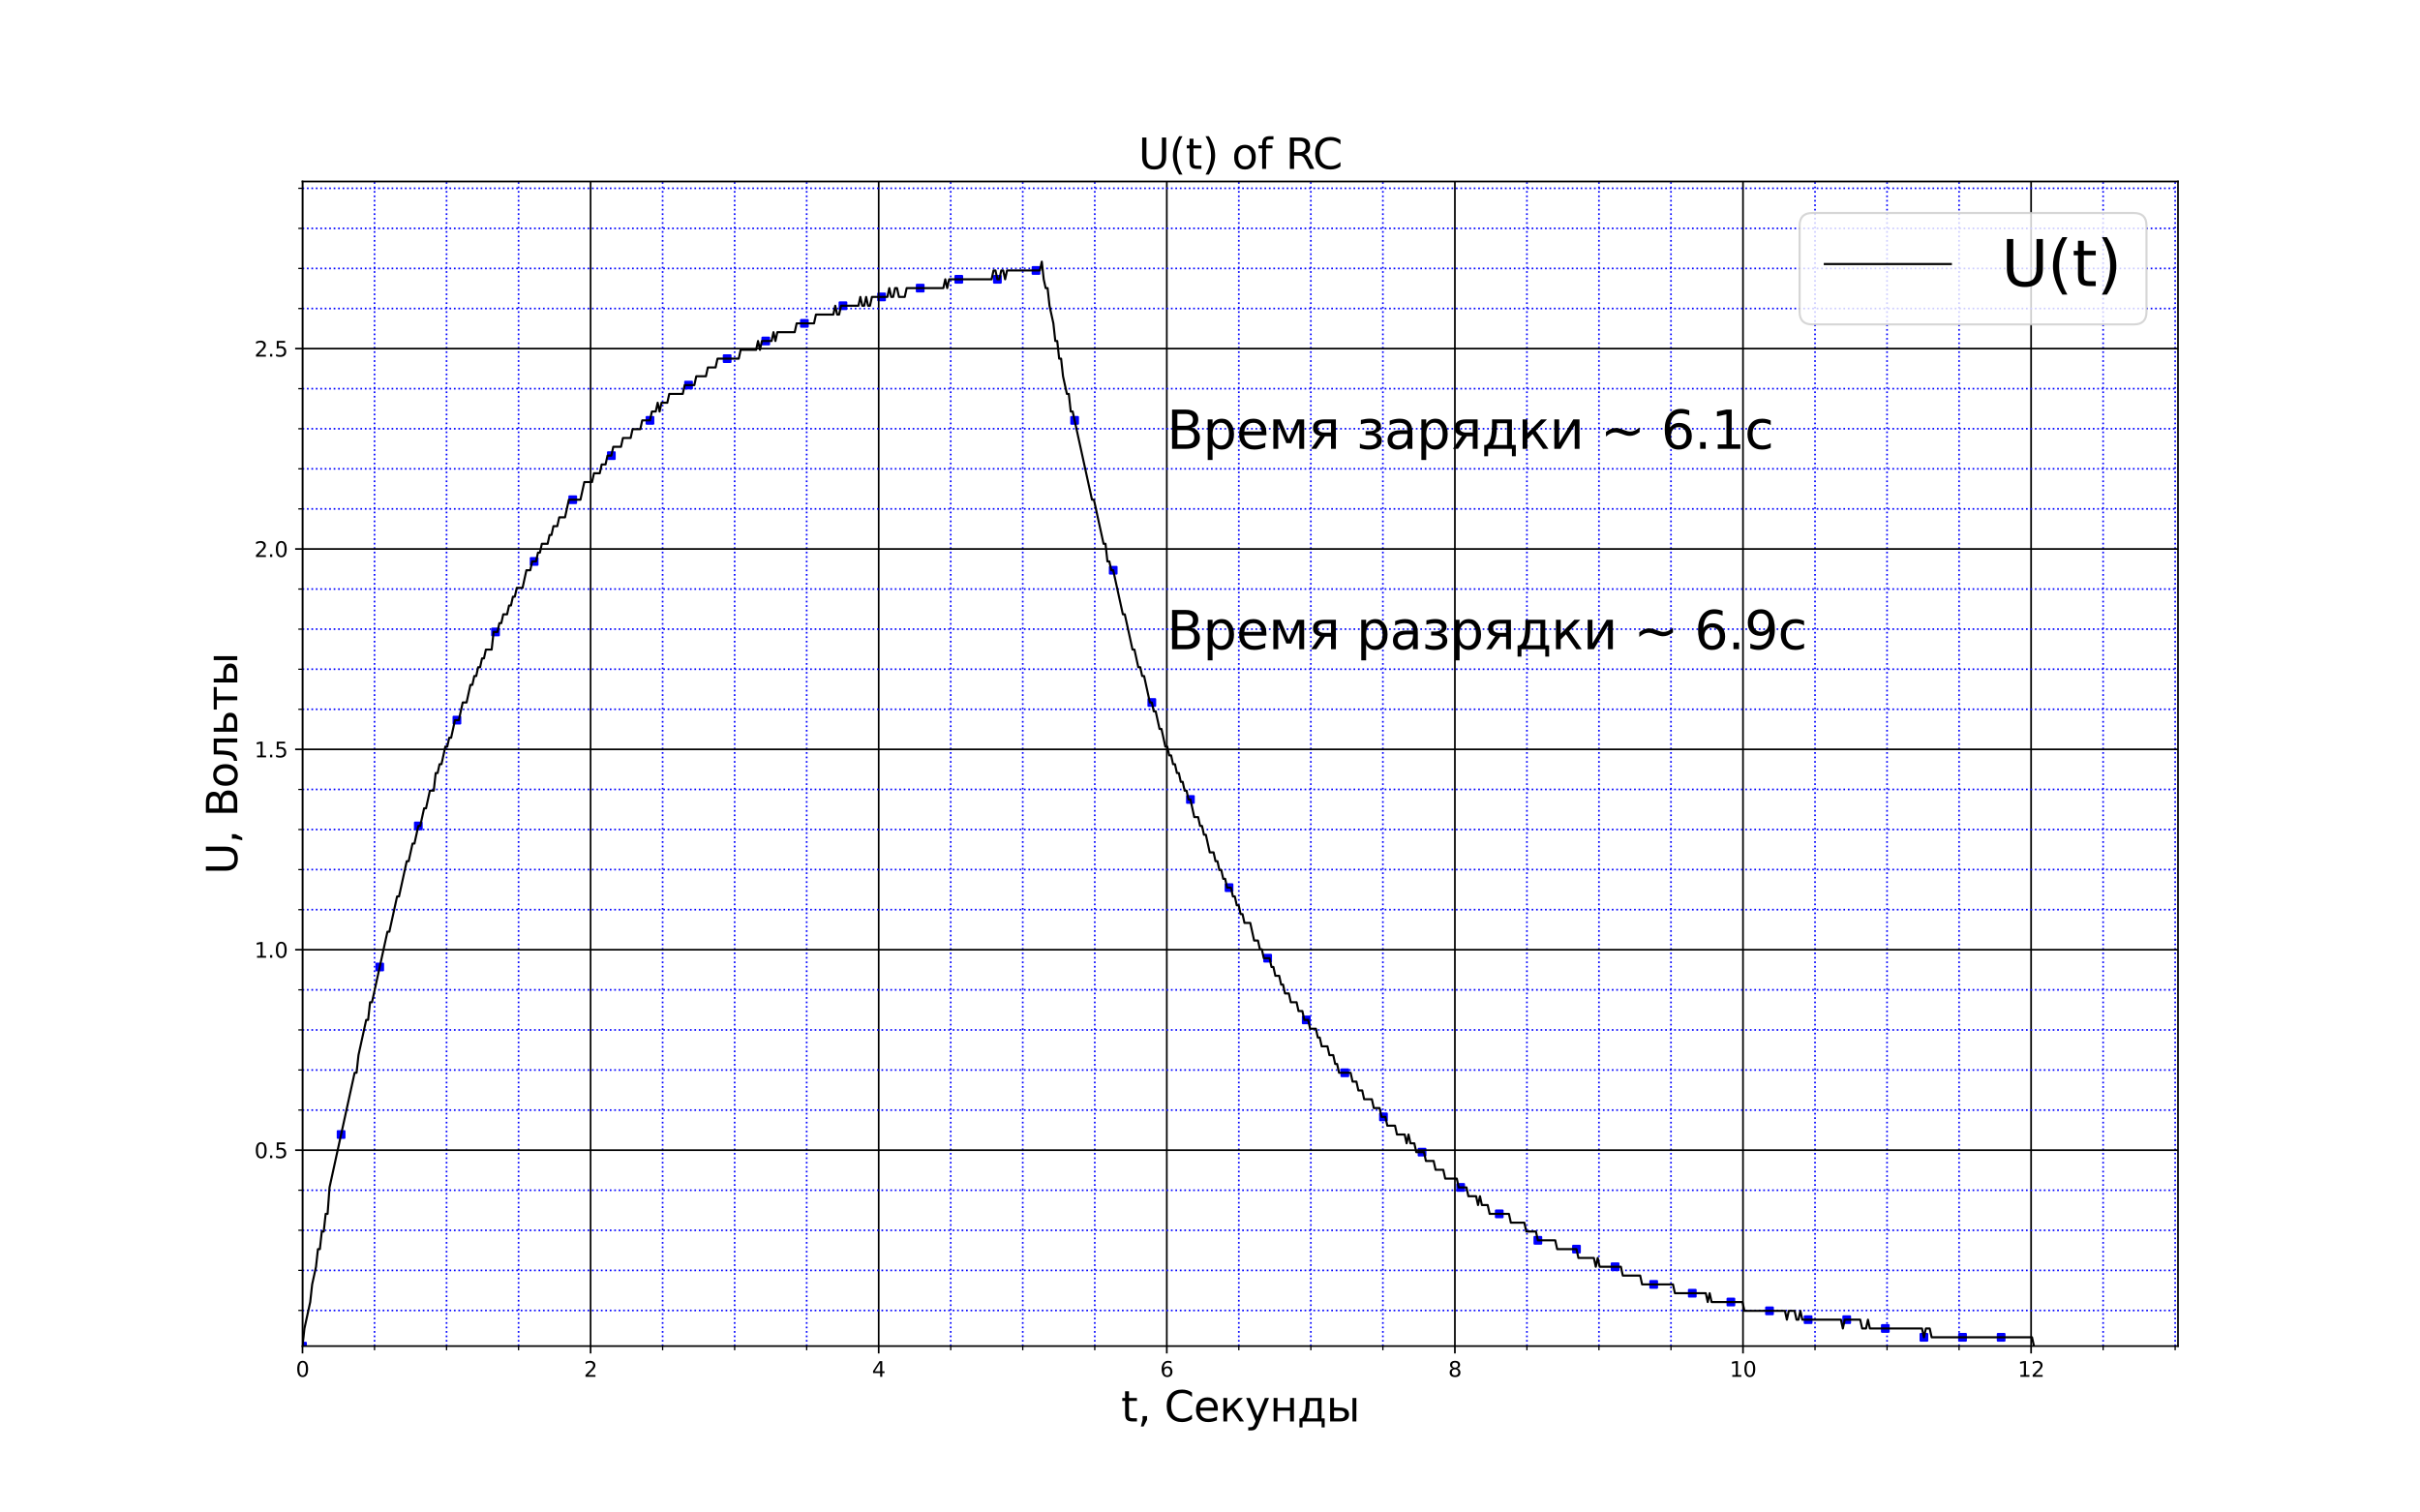 <?xml version="1.0" encoding="utf-8" standalone="no"?>
<!DOCTYPE svg PUBLIC "-//W3C//DTD SVG 1.1//EN"
  "http://www.w3.org/Graphics/SVG/1.1/DTD/svg11.dtd">
<svg height="720pt" version="1.1" viewBox="0 0 1152 720" width="1152pt" xmlns="http://www.w3.org/2000/svg" xmlns:xlink="http://www.w3.org/1999/xlink">
 <defs>
  <style type="text/css">*{stroke-linecap:butt;stroke-linejoin:round;}</style>
 </defs>
 <g id="figure_1">
  <g id="patch_1">
   <path d="M 0 720 
L 1152 720 
L 1152 0 
L 0 0 
z
" style="fill:#ffffff;"/>
  </g>
  <g id="axes_1">
   <g id="patch_2">
    <path d="M 144 640.8 
L 1036.8 640.8 
L 1036.8 86.4 
L 144 86.4 
z
" style="fill:#ffffff;"/>
   </g>
   <g id="PathCollection_1">
    <defs>
     <path d="M -1.581 1.581 
L 1.581 1.581 
L 1.581 -1.581 
L -1.581 -1.581 
z
" id="m36a84cc034" style="stroke:#0000ff;"/>
    </defs>
    <g clip-path="url(#pbf16995686)">
     <use style="fill:#0000ff;stroke:#0000ff;" x="144" xlink:href="#m36a84cc034" y="640.8"/>
     <use style="fill:#0000ff;stroke:#0000ff;" x="162.377" xlink:href="#m36a84cc034" y="540.069"/>
     <use style="fill:#0000ff;stroke:#0000ff;" x="180.755" xlink:href="#m36a84cc034" y="460.324"/>
     <use style="fill:#0000ff;stroke:#0000ff;" x="199.132" xlink:href="#m36a84cc034" y="393.171"/>
     <use style="fill:#0000ff;stroke:#0000ff;" x="217.51" xlink:href="#m36a84cc034" y="342.805"/>
     <use style="fill:#0000ff;stroke:#0000ff;" x="235.887" xlink:href="#m36a84cc034" y="300.834"/>
     <use style="fill:#0000ff;stroke:#0000ff;" x="254.265" xlink:href="#m36a84cc034" y="267.257"/>
     <use style="fill:#0000ff;stroke:#0000ff;" x="272.642" xlink:href="#m36a84cc034" y="237.877"/>
     <use style="fill:#0000ff;stroke:#0000ff;" x="291.019" xlink:href="#m36a84cc034" y="216.892"/>
     <use style="fill:#0000ff;stroke:#0000ff;" x="309.397" xlink:href="#m36a84cc034" y="200.104"/>
     <use style="fill:#0000ff;stroke:#0000ff;" x="327.774" xlink:href="#m36a84cc034" y="183.315"/>
     <use style="fill:#0000ff;stroke:#0000ff;" x="346.152" xlink:href="#m36a84cc034" y="170.724"/>
     <use style="fill:#0000ff;stroke:#0000ff;" x="364.529" xlink:href="#m36a84cc034" y="162.33"/>
     <use style="fill:#0000ff;stroke:#0000ff;" x="382.907" xlink:href="#m36a84cc034" y="153.935"/>
     <use style="fill:#0000ff;stroke:#0000ff;" x="401.284" xlink:href="#m36a84cc034" y="145.541"/>
     <use style="fill:#0000ff;stroke:#0000ff;" x="419.661" xlink:href="#m36a84cc034" y="141.344"/>
     <use style="fill:#0000ff;stroke:#0000ff;" x="438.039" xlink:href="#m36a84cc034" y="137.147"/>
     <use style="fill:#0000ff;stroke:#0000ff;" x="456.416" xlink:href="#m36a84cc034" y="132.95"/>
     <use style="fill:#0000ff;stroke:#0000ff;" x="474.794" xlink:href="#m36a84cc034" y="132.95"/>
     <use style="fill:#0000ff;stroke:#0000ff;" x="493.171" xlink:href="#m36a84cc034" y="128.753"/>
     <use style="fill:#0000ff;stroke:#0000ff;" x="511.549" xlink:href="#m36a84cc034" y="200.104"/>
     <use style="fill:#0000ff;stroke:#0000ff;" x="529.926" xlink:href="#m36a84cc034" y="271.454"/>
     <use style="fill:#0000ff;stroke:#0000ff;" x="548.303" xlink:href="#m36a84cc034" y="334.411"/>
     <use style="fill:#0000ff;stroke:#0000ff;" x="566.681" xlink:href="#m36a84cc034" y="380.579"/>
     <use style="fill:#0000ff;stroke:#0000ff;" x="585.058" xlink:href="#m36a84cc034" y="422.55"/>
     <use style="fill:#0000ff;stroke:#0000ff;" x="603.436" xlink:href="#m36a84cc034" y="456.127"/>
     <use style="fill:#0000ff;stroke:#0000ff;" x="621.813" xlink:href="#m36a84cc034" y="485.507"/>
     <use style="fill:#0000ff;stroke:#0000ff;" x="640.19" xlink:href="#m36a84cc034" y="510.69"/>
     <use style="fill:#0000ff;stroke:#0000ff;" x="658.568" xlink:href="#m36a84cc034" y="531.675"/>
     <use style="fill:#0000ff;stroke:#0000ff;" x="676.945" xlink:href="#m36a84cc034" y="548.464"/>
     <use style="fill:#0000ff;stroke:#0000ff;" x="695.323" xlink:href="#m36a84cc034" y="565.252"/>
     <use style="fill:#0000ff;stroke:#0000ff;" x="713.7" xlink:href="#m36a84cc034" y="577.843"/>
     <use style="fill:#0000ff;stroke:#0000ff;" x="732.078" xlink:href="#m36a84cc034" y="590.435"/>
     <use style="fill:#0000ff;stroke:#0000ff;" x="750.455" xlink:href="#m36a84cc034" y="594.632"/>
     <use style="fill:#0000ff;stroke:#0000ff;" x="768.832" xlink:href="#m36a84cc034" y="603.026"/>
     <use style="fill:#0000ff;stroke:#0000ff;" x="787.21" xlink:href="#m36a84cc034" y="611.42"/>
     <use style="fill:#0000ff;stroke:#0000ff;" x="805.587" xlink:href="#m36a84cc034" y="615.617"/>
     <use style="fill:#0000ff;stroke:#0000ff;" x="823.965" xlink:href="#m36a84cc034" y="619.814"/>
     <use style="fill:#0000ff;stroke:#0000ff;" x="842.342" xlink:href="#m36a84cc034" y="624.012"/>
     <use style="fill:#0000ff;stroke:#0000ff;" x="860.72" xlink:href="#m36a84cc034" y="628.209"/>
     <use style="fill:#0000ff;stroke:#0000ff;" x="879.097" xlink:href="#m36a84cc034" y="628.209"/>
     <use style="fill:#0000ff;stroke:#0000ff;" x="897.474" xlink:href="#m36a84cc034" y="632.406"/>
     <use style="fill:#0000ff;stroke:#0000ff;" x="915.852" xlink:href="#m36a84cc034" y="636.603"/>
     <use style="fill:#0000ff;stroke:#0000ff;" x="934.229" xlink:href="#m36a84cc034" y="636.603"/>
     <use style="fill:#0000ff;stroke:#0000ff;" x="952.607" xlink:href="#m36a84cc034" y="636.603"/>
    </g>
   </g>
   <g id="matplotlib.axis_1">
    <g id="xtick_1">
     <g id="line2d_1">
      <path clip-path="url(#pbf16995686)" d="M 144 640.8 
L 144 86.4 
" style="fill:none;stroke:#000000;stroke-linecap:square;stroke-width:0.8;"/>
     </g>
     <g id="line2d_2">
      <defs>
       <path d="M 0 0 
L 0 3.5 
" id="mbd692d4805" style="stroke:#000000;stroke-width:0.8;"/>
      </defs>
      <g>
       <use style="stroke:#000000;stroke-width:0.8;" x="144" xlink:href="#mbd692d4805" y="640.8"/>
      </g>
     </g>
     <g id="text_1">
      <!-- 0 -->
      <g transform="translate(140.819 655.398)scale(0.1 -0.1)">
       <defs>
        <path d="M 2034 4250 
Q 1547 4250 1301 3770 
Q 1056 3291 1056 2328 
Q 1056 1369 1301 889 
Q 1547 409 2034 409 
Q 2525 409 2770 889 
Q 3016 1369 3016 2328 
Q 3016 3291 2770 3770 
Q 2525 4250 2034 4250 
z
M 2034 4750 
Q 2819 4750 3233 4129 
Q 3647 3509 3647 2328 
Q 3647 1150 3233 529 
Q 2819 -91 2034 -91 
Q 1250 -91 836 529 
Q 422 1150 422 2328 
Q 422 3509 836 4129 
Q 1250 4750 2034 4750 
z
" id="DejaVuSans-30" transform="scale(0.016)"/>
       </defs>
       <use xlink:href="#DejaVuSans-30"/>
      </g>
     </g>
    </g>
    <g id="xtick_2">
     <g id="line2d_3">
      <path clip-path="url(#pbf16995686)" d="M 281.145 640.8 
L 281.145 86.4 
" style="fill:none;stroke:#000000;stroke-linecap:square;stroke-width:0.8;"/>
     </g>
     <g id="line2d_4">
      <g>
       <use style="stroke:#000000;stroke-width:0.8;" x="281.145" xlink:href="#mbd692d4805" y="640.8"/>
      </g>
     </g>
     <g id="text_2">
      <!-- 2 -->
      <g transform="translate(277.964 655.398)scale(0.1 -0.1)">
       <defs>
        <path d="M 1228 531 
L 3431 531 
L 3431 0 
L 469 0 
L 469 531 
Q 828 903 1448 1529 
Q 2069 2156 2228 2338 
Q 2531 2678 2651 2914 
Q 2772 3150 2772 3378 
Q 2772 3750 2511 3984 
Q 2250 4219 1831 4219 
Q 1534 4219 1204 4116 
Q 875 4013 500 3803 
L 500 4441 
Q 881 4594 1212 4672 
Q 1544 4750 1819 4750 
Q 2544 4750 2975 4387 
Q 3406 4025 3406 3419 
Q 3406 3131 3298 2873 
Q 3191 2616 2906 2266 
Q 2828 2175 2409 1742 
Q 1991 1309 1228 531 
z
" id="DejaVuSans-32" transform="scale(0.016)"/>
       </defs>
       <use xlink:href="#DejaVuSans-32"/>
      </g>
     </g>
    </g>
    <g id="xtick_3">
     <g id="line2d_5">
      <path clip-path="url(#pbf16995686)" d="M 418.29 640.8 
L 418.29 86.4 
" style="fill:none;stroke:#000000;stroke-linecap:square;stroke-width:0.8;"/>
     </g>
     <g id="line2d_6">
      <g>
       <use style="stroke:#000000;stroke-width:0.8;" x="418.29" xlink:href="#mbd692d4805" y="640.8"/>
      </g>
     </g>
     <g id="text_3">
      <!-- 4 -->
      <g transform="translate(415.109 655.398)scale(0.1 -0.1)">
       <defs>
        <path d="M 2419 4116 
L 825 1625 
L 2419 1625 
L 2419 4116 
z
M 2253 4666 
L 3047 4666 
L 3047 1625 
L 3713 1625 
L 3713 1100 
L 3047 1100 
L 3047 0 
L 2419 0 
L 2419 1100 
L 313 1100 
L 313 1709 
L 2253 4666 
z
" id="DejaVuSans-34" transform="scale(0.016)"/>
       </defs>
       <use xlink:href="#DejaVuSans-34"/>
      </g>
     </g>
    </g>
    <g id="xtick_4">
     <g id="line2d_7">
      <path clip-path="url(#pbf16995686)" d="M 555.435 640.8 
L 555.435 86.4 
" style="fill:none;stroke:#000000;stroke-linecap:square;stroke-width:0.8;"/>
     </g>
     <g id="line2d_8">
      <g>
       <use style="stroke:#000000;stroke-width:0.8;" x="555.435" xlink:href="#mbd692d4805" y="640.8"/>
      </g>
     </g>
     <g id="text_4">
      <!-- 6 -->
      <g transform="translate(552.254 655.398)scale(0.1 -0.1)">
       <defs>
        <path d="M 2113 2584 
Q 1688 2584 1439 2293 
Q 1191 2003 1191 1497 
Q 1191 994 1439 701 
Q 1688 409 2113 409 
Q 2538 409 2786 701 
Q 3034 994 3034 1497 
Q 3034 2003 2786 2293 
Q 2538 2584 2113 2584 
z
M 3366 4563 
L 3366 3988 
Q 3128 4100 2886 4159 
Q 2644 4219 2406 4219 
Q 1781 4219 1451 3797 
Q 1122 3375 1075 2522 
Q 1259 2794 1537 2939 
Q 1816 3084 2150 3084 
Q 2853 3084 3261 2657 
Q 3669 2231 3669 1497 
Q 3669 778 3244 343 
Q 2819 -91 2113 -91 
Q 1303 -91 875 529 
Q 447 1150 447 2328 
Q 447 3434 972 4092 
Q 1497 4750 2381 4750 
Q 2619 4750 2861 4703 
Q 3103 4656 3366 4563 
z
" id="DejaVuSans-36" transform="scale(0.016)"/>
       </defs>
       <use xlink:href="#DejaVuSans-36"/>
      </g>
     </g>
    </g>
    <g id="xtick_5">
     <g id="line2d_9">
      <path clip-path="url(#pbf16995686)" d="M 692.58 640.8 
L 692.58 86.4 
" style="fill:none;stroke:#000000;stroke-linecap:square;stroke-width:0.8;"/>
     </g>
     <g id="line2d_10">
      <g>
       <use style="stroke:#000000;stroke-width:0.8;" x="692.58" xlink:href="#mbd692d4805" y="640.8"/>
      </g>
     </g>
     <g id="text_5">
      <!-- 8 -->
      <g transform="translate(689.399 655.398)scale(0.1 -0.1)">
       <defs>
        <path d="M 2034 2216 
Q 1584 2216 1326 1975 
Q 1069 1734 1069 1313 
Q 1069 891 1326 650 
Q 1584 409 2034 409 
Q 2484 409 2743 651 
Q 3003 894 3003 1313 
Q 3003 1734 2745 1975 
Q 2488 2216 2034 2216 
z
M 1403 2484 
Q 997 2584 770 2862 
Q 544 3141 544 3541 
Q 544 4100 942 4425 
Q 1341 4750 2034 4750 
Q 2731 4750 3128 4425 
Q 3525 4100 3525 3541 
Q 3525 3141 3298 2862 
Q 3072 2584 2669 2484 
Q 3125 2378 3379 2068 
Q 3634 1759 3634 1313 
Q 3634 634 3220 271 
Q 2806 -91 2034 -91 
Q 1263 -91 848 271 
Q 434 634 434 1313 
Q 434 1759 690 2068 
Q 947 2378 1403 2484 
z
M 1172 3481 
Q 1172 3119 1398 2916 
Q 1625 2713 2034 2713 
Q 2441 2713 2670 2916 
Q 2900 3119 2900 3481 
Q 2900 3844 2670 4047 
Q 2441 4250 2034 4250 
Q 1625 4250 1398 4047 
Q 1172 3844 1172 3481 
z
" id="DejaVuSans-38" transform="scale(0.016)"/>
       </defs>
       <use xlink:href="#DejaVuSans-38"/>
      </g>
     </g>
    </g>
    <g id="xtick_6">
     <g id="line2d_11">
      <path clip-path="url(#pbf16995686)" d="M 829.725 640.8 
L 829.725 86.4 
" style="fill:none;stroke:#000000;stroke-linecap:square;stroke-width:0.8;"/>
     </g>
     <g id="line2d_12">
      <g>
       <use style="stroke:#000000;stroke-width:0.8;" x="829.725" xlink:href="#mbd692d4805" y="640.8"/>
      </g>
     </g>
     <g id="text_6">
      <!-- 10 -->
      <g transform="translate(823.362 655.398)scale(0.1 -0.1)">
       <defs>
        <path d="M 794 531 
L 1825 531 
L 1825 4091 
L 703 3866 
L 703 4441 
L 1819 4666 
L 2450 4666 
L 2450 531 
L 3481 531 
L 3481 0 
L 794 0 
L 794 531 
z
" id="DejaVuSans-31" transform="scale(0.016)"/>
       </defs>
       <use xlink:href="#DejaVuSans-31"/>
       <use x="63.623" xlink:href="#DejaVuSans-30"/>
      </g>
     </g>
    </g>
    <g id="xtick_7">
     <g id="line2d_13">
      <path clip-path="url(#pbf16995686)" d="M 966.87 640.8 
L 966.87 86.4 
" style="fill:none;stroke:#000000;stroke-linecap:square;stroke-width:0.8;"/>
     </g>
     <g id="line2d_14">
      <g>
       <use style="stroke:#000000;stroke-width:0.8;" x="966.87" xlink:href="#mbd692d4805" y="640.8"/>
      </g>
     </g>
     <g id="text_7">
      <!-- 12 -->
      <g transform="translate(960.507 655.398)scale(0.1 -0.1)">
       <use xlink:href="#DejaVuSans-31"/>
       <use x="63.623" xlink:href="#DejaVuSans-32"/>
      </g>
     </g>
    </g>
    <g id="xtick_8">
     <g id="line2d_15">
      <path clip-path="url(#pbf16995686)" d="M 178.286 640.8 
L 178.286 86.4 
" style="fill:none;stroke:#0000ff;stroke-dasharray:0.8,1.32;stroke-dashoffset:0;stroke-width:0.8;"/>
     </g>
     <g id="line2d_16">
      <defs>
       <path d="M 0 0 
L 0 2 
" id="m3eeca397c4" style="stroke:#000000;stroke-width:0.6;"/>
      </defs>
      <g>
       <use style="stroke:#000000;stroke-width:0.6;" x="178.286" xlink:href="#m3eeca397c4" y="640.8"/>
      </g>
     </g>
    </g>
    <g id="xtick_9">
     <g id="line2d_17">
      <path clip-path="url(#pbf16995686)" d="M 212.572 640.8 
L 212.572 86.4 
" style="fill:none;stroke:#0000ff;stroke-dasharray:0.8,1.32;stroke-dashoffset:0;stroke-width:0.8;"/>
     </g>
     <g id="line2d_18">
      <g>
       <use style="stroke:#000000;stroke-width:0.6;" x="212.572" xlink:href="#m3eeca397c4" y="640.8"/>
      </g>
     </g>
    </g>
    <g id="xtick_10">
     <g id="line2d_19">
      <path clip-path="url(#pbf16995686)" d="M 246.859 640.8 
L 246.859 86.4 
" style="fill:none;stroke:#0000ff;stroke-dasharray:0.8,1.32;stroke-dashoffset:0;stroke-width:0.8;"/>
     </g>
     <g id="line2d_20">
      <g>
       <use style="stroke:#000000;stroke-width:0.6;" x="246.859" xlink:href="#m3eeca397c4" y="640.8"/>
      </g>
     </g>
    </g>
    <g id="xtick_11">
     <g id="line2d_21">
      <path clip-path="url(#pbf16995686)" d="M 315.431 640.8 
L 315.431 86.4 
" style="fill:none;stroke:#0000ff;stroke-dasharray:0.8,1.32;stroke-dashoffset:0;stroke-width:0.8;"/>
     </g>
     <g id="line2d_22">
      <g>
       <use style="stroke:#000000;stroke-width:0.6;" x="315.431" xlink:href="#m3eeca397c4" y="640.8"/>
      </g>
     </g>
    </g>
    <g id="xtick_12">
     <g id="line2d_23">
      <path clip-path="url(#pbf16995686)" d="M 349.717 640.8 
L 349.717 86.4 
" style="fill:none;stroke:#0000ff;stroke-dasharray:0.8,1.32;stroke-dashoffset:0;stroke-width:0.8;"/>
     </g>
     <g id="line2d_24">
      <g>
       <use style="stroke:#000000;stroke-width:0.6;" x="349.717" xlink:href="#m3eeca397c4" y="640.8"/>
      </g>
     </g>
    </g>
    <g id="xtick_13">
     <g id="line2d_25">
      <path clip-path="url(#pbf16995686)" d="M 384.004 640.8 
L 384.004 86.4 
" style="fill:none;stroke:#0000ff;stroke-dasharray:0.8,1.32;stroke-dashoffset:0;stroke-width:0.8;"/>
     </g>
     <g id="line2d_26">
      <g>
       <use style="stroke:#000000;stroke-width:0.6;" x="384.004" xlink:href="#m3eeca397c4" y="640.8"/>
      </g>
     </g>
    </g>
    <g id="xtick_14">
     <g id="line2d_27">
      <path clip-path="url(#pbf16995686)" d="M 452.576 640.8 
L 452.576 86.4 
" style="fill:none;stroke:#0000ff;stroke-dasharray:0.8,1.32;stroke-dashoffset:0;stroke-width:0.8;"/>
     </g>
     <g id="line2d_28">
      <g>
       <use style="stroke:#000000;stroke-width:0.6;" x="452.576" xlink:href="#m3eeca397c4" y="640.8"/>
      </g>
     </g>
    </g>
    <g id="xtick_15">
     <g id="line2d_29">
      <path clip-path="url(#pbf16995686)" d="M 486.862 640.8 
L 486.862 86.4 
" style="fill:none;stroke:#0000ff;stroke-dasharray:0.8,1.32;stroke-dashoffset:0;stroke-width:0.8;"/>
     </g>
     <g id="line2d_30">
      <g>
       <use style="stroke:#000000;stroke-width:0.6;" x="486.862" xlink:href="#m3eeca397c4" y="640.8"/>
      </g>
     </g>
    </g>
    <g id="xtick_16">
     <g id="line2d_31">
      <path clip-path="url(#pbf16995686)" d="M 521.149 640.8 
L 521.149 86.4 
" style="fill:none;stroke:#0000ff;stroke-dasharray:0.8,1.32;stroke-dashoffset:0;stroke-width:0.8;"/>
     </g>
     <g id="line2d_32">
      <g>
       <use style="stroke:#000000;stroke-width:0.6;" x="521.149" xlink:href="#m3eeca397c4" y="640.8"/>
      </g>
     </g>
    </g>
    <g id="xtick_17">
     <g id="line2d_33">
      <path clip-path="url(#pbf16995686)" d="M 589.721 640.8 
L 589.721 86.4 
" style="fill:none;stroke:#0000ff;stroke-dasharray:0.8,1.32;stroke-dashoffset:0;stroke-width:0.8;"/>
     </g>
     <g id="line2d_34">
      <g>
       <use style="stroke:#000000;stroke-width:0.6;" x="589.721" xlink:href="#m3eeca397c4" y="640.8"/>
      </g>
     </g>
    </g>
    <g id="xtick_18">
     <g id="line2d_35">
      <path clip-path="url(#pbf16995686)" d="M 624.007 640.8 
L 624.007 86.4 
" style="fill:none;stroke:#0000ff;stroke-dasharray:0.8,1.32;stroke-dashoffset:0;stroke-width:0.8;"/>
     </g>
     <g id="line2d_36">
      <g>
       <use style="stroke:#000000;stroke-width:0.6;" x="624.007" xlink:href="#m3eeca397c4" y="640.8"/>
      </g>
     </g>
    </g>
    <g id="xtick_19">
     <g id="line2d_37">
      <path clip-path="url(#pbf16995686)" d="M 658.294 640.8 
L 658.294 86.4 
" style="fill:none;stroke:#0000ff;stroke-dasharray:0.8,1.32;stroke-dashoffset:0;stroke-width:0.8;"/>
     </g>
     <g id="line2d_38">
      <g>
       <use style="stroke:#000000;stroke-width:0.6;" x="658.294" xlink:href="#m3eeca397c4" y="640.8"/>
      </g>
     </g>
    </g>
    <g id="xtick_20">
     <g id="line2d_39">
      <path clip-path="url(#pbf16995686)" d="M 726.866 640.8 
L 726.866 86.4 
" style="fill:none;stroke:#0000ff;stroke-dasharray:0.8,1.32;stroke-dashoffset:0;stroke-width:0.8;"/>
     </g>
     <g id="line2d_40">
      <g>
       <use style="stroke:#000000;stroke-width:0.6;" x="726.866" xlink:href="#m3eeca397c4" y="640.8"/>
      </g>
     </g>
    </g>
    <g id="xtick_21">
     <g id="line2d_41">
      <path clip-path="url(#pbf16995686)" d="M 761.152 640.8 
L 761.152 86.4 
" style="fill:none;stroke:#0000ff;stroke-dasharray:0.8,1.32;stroke-dashoffset:0;stroke-width:0.8;"/>
     </g>
     <g id="line2d_42">
      <g>
       <use style="stroke:#000000;stroke-width:0.6;" x="761.152" xlink:href="#m3eeca397c4" y="640.8"/>
      </g>
     </g>
    </g>
    <g id="xtick_22">
     <g id="line2d_43">
      <path clip-path="url(#pbf16995686)" d="M 795.439 640.8 
L 795.439 86.4 
" style="fill:none;stroke:#0000ff;stroke-dasharray:0.8,1.32;stroke-dashoffset:0;stroke-width:0.8;"/>
     </g>
     <g id="line2d_44">
      <g>
       <use style="stroke:#000000;stroke-width:0.6;" x="795.439" xlink:href="#m3eeca397c4" y="640.8"/>
      </g>
     </g>
    </g>
    <g id="xtick_23">
     <g id="line2d_45">
      <path clip-path="url(#pbf16995686)" d="M 864.011 640.8 
L 864.011 86.4 
" style="fill:none;stroke:#0000ff;stroke-dasharray:0.8,1.32;stroke-dashoffset:0;stroke-width:0.8;"/>
     </g>
     <g id="line2d_46">
      <g>
       <use style="stroke:#000000;stroke-width:0.6;" x="864.011" xlink:href="#m3eeca397c4" y="640.8"/>
      </g>
     </g>
    </g>
    <g id="xtick_24">
     <g id="line2d_47">
      <path clip-path="url(#pbf16995686)" d="M 898.297 640.8 
L 898.297 86.4 
" style="fill:none;stroke:#0000ff;stroke-dasharray:0.8,1.32;stroke-dashoffset:0;stroke-width:0.8;"/>
     </g>
     <g id="line2d_48">
      <g>
       <use style="stroke:#000000;stroke-width:0.6;" x="898.297" xlink:href="#m3eeca397c4" y="640.8"/>
      </g>
     </g>
    </g>
    <g id="xtick_25">
     <g id="line2d_49">
      <path clip-path="url(#pbf16995686)" d="M 932.584 640.8 
L 932.584 86.4 
" style="fill:none;stroke:#0000ff;stroke-dasharray:0.8,1.32;stroke-dashoffset:0;stroke-width:0.8;"/>
     </g>
     <g id="line2d_50">
      <g>
       <use style="stroke:#000000;stroke-width:0.6;" x="932.584" xlink:href="#m3eeca397c4" y="640.8"/>
      </g>
     </g>
    </g>
    <g id="xtick_26">
     <g id="line2d_51">
      <path clip-path="url(#pbf16995686)" d="M 1001.156 640.8 
L 1001.156 86.4 
" style="fill:none;stroke:#0000ff;stroke-dasharray:0.8,1.32;stroke-dashoffset:0;stroke-width:0.8;"/>
     </g>
     <g id="line2d_52">
      <g>
       <use style="stroke:#000000;stroke-width:0.6;" x="1001.156" xlink:href="#m3eeca397c4" y="640.8"/>
      </g>
     </g>
    </g>
    <g id="xtick_27">
     <g id="line2d_53">
      <path clip-path="url(#pbf16995686)" d="M 1035.442 640.8 
L 1035.442 86.4 
" style="fill:none;stroke:#0000ff;stroke-dasharray:0.8,1.32;stroke-dashoffset:0;stroke-width:0.8;"/>
     </g>
     <g id="line2d_54">
      <g>
       <use style="stroke:#000000;stroke-width:0.6;" x="1035.442" xlink:href="#m3eeca397c4" y="640.8"/>
      </g>
     </g>
    </g>
    <g id="text_8">
     <!-- t, Секунды -->
     <g transform="translate(533.681 676.675)scale(0.2 -0.2)">
      <defs>
       <path d="M 1172 4494 
L 1172 3500 
L 2356 3500 
L 2356 3053 
L 1172 3053 
L 1172 1153 
Q 1172 725 1289 603 
Q 1406 481 1766 481 
L 2356 481 
L 2356 0 
L 1766 0 
Q 1100 0 847 248 
Q 594 497 594 1153 
L 594 3053 
L 172 3053 
L 172 3500 
L 594 3500 
L 594 4494 
L 1172 4494 
z
" id="DejaVuSans-74" transform="scale(0.016)"/>
       <path d="M 750 794 
L 1409 794 
L 1409 256 
L 897 -744 
L 494 -744 
L 750 256 
L 750 794 
z
" id="DejaVuSans-2c" transform="scale(0.016)"/>
       <path id="DejaVuSans-20" transform="scale(0.016)"/>
       <path d="M 4122 4306 
L 4122 3641 
Q 3803 3938 3442 4084 
Q 3081 4231 2675 4231 
Q 1875 4231 1450 3742 
Q 1025 3253 1025 2328 
Q 1025 1406 1450 917 
Q 1875 428 2675 428 
Q 3081 428 3442 575 
Q 3803 722 4122 1019 
L 4122 359 
Q 3791 134 3420 21 
Q 3050 -91 2638 -91 
Q 1578 -91 968 557 
Q 359 1206 359 2328 
Q 359 3453 968 4101 
Q 1578 4750 2638 4750 
Q 3056 4750 3426 4639 
Q 3797 4528 4122 4306 
z
" id="DejaVuSans-421" transform="scale(0.016)"/>
       <path d="M 3597 1894 
L 3597 1613 
L 953 1613 
Q 991 1019 1311 708 
Q 1631 397 2203 397 
Q 2534 397 2845 478 
Q 3156 559 3463 722 
L 3463 178 
Q 3153 47 2828 -22 
Q 2503 -91 2169 -91 
Q 1331 -91 842 396 
Q 353 884 353 1716 
Q 353 2575 817 3079 
Q 1281 3584 2069 3584 
Q 2775 3584 3186 3129 
Q 3597 2675 3597 1894 
z
M 3022 2063 
Q 3016 2534 2758 2815 
Q 2500 3097 2075 3097 
Q 1594 3097 1305 2825 
Q 1016 2553 972 2059 
L 3022 2063 
z
" id="DejaVuSans-435" transform="scale(0.016)"/>
       <path d="M 581 3500 
L 1153 3500 
L 1153 1856 
L 2775 3500 
L 3481 3500 
L 2144 2147 
L 3653 0 
L 3009 0 
L 1769 1766 
L 1153 1141 
L 1153 0 
L 581 0 
L 581 3500 
z
" id="DejaVuSans-43a" transform="scale(0.016)"/>
       <path d="M 2059 -325 
Q 1816 -950 1584 -1140 
Q 1353 -1331 966 -1331 
L 506 -1331 
L 506 -850 
L 844 -850 
Q 1081 -850 1212 -737 
Q 1344 -625 1503 -206 
L 1606 56 
L 191 3500 
L 800 3500 
L 1894 763 
L 2988 3500 
L 3597 3500 
L 2059 -325 
z
" id="DejaVuSans-443" transform="scale(0.016)"/>
       <path d="M 581 3500 
L 1159 3500 
L 1159 2072 
L 3025 2072 
L 3025 3500 
L 3603 3500 
L 3603 0 
L 3025 0 
L 3025 1613 
L 1159 1613 
L 1159 0 
L 581 0 
L 581 3500 
z
" id="DejaVuSans-43d" transform="scale(0.016)"/>
       <path d="M 1384 459 
L 3053 459 
L 3053 3041 
L 1844 3041 
L 1844 2603 
Q 1844 1316 1475 628 
L 1384 459 
z
M 550 459 
Q 834 584 959 850 
Q 1266 1509 1266 2838 
L 1266 3500 
L 3631 3500 
L 3631 459 
L 4091 459 
L 4091 -884 
L 3631 -884 
L 3631 0 
L 794 0 
L 794 -884 
L 334 -884 
L 334 459 
L 550 459 
z
" id="DejaVuSans-434" transform="scale(0.016)"/>
       <path d="M 3907 3500 
L 4482 3500 
L 4482 0 
L 3907 0 
L 3907 3500 
z
M 4195 3584 
L 4195 3584 
z
M 2781 1038 
Q 2781 1319 2576 1466 
Q 2372 1613 1978 1613 
L 1159 1613 
L 1159 459 
L 1978 459 
Q 2372 459 2576 607 
Q 2781 756 2781 1038 
z
M 581 3500 
L 1159 3500 
L 1159 2072 
L 2003 2072 
Q 2672 2072 3033 1817 
Q 3394 1563 3394 1038 
Q 3394 513 3033 256 
Q 2672 0 2003 0 
L 581 0 
L 581 3500 
z
" id="DejaVuSans-44b" transform="scale(0.016)"/>
      </defs>
      <use xlink:href="#DejaVuSans-74"/>
      <use x="39.209" xlink:href="#DejaVuSans-2c"/>
      <use x="70.996" xlink:href="#DejaVuSans-20"/>
      <use x="102.783" xlink:href="#DejaVuSans-421"/>
      <use x="172.607" xlink:href="#DejaVuSans-435"/>
      <use x="234.131" xlink:href="#DejaVuSans-43a"/>
      <use x="294.531" xlink:href="#DejaVuSans-443"/>
      <use x="353.711" xlink:href="#DejaVuSans-43d"/>
      <use x="419.092" xlink:href="#DejaVuSans-434"/>
      <use x="488.232" xlink:href="#DejaVuSans-44b"/>
     </g>
    </g>
   </g>
   <g id="matplotlib.axis_2">
    <g id="ytick_1">
     <g id="line2d_55">
      <path clip-path="url(#pbf16995686)" d="M 144 547.51 
L 1036.8 547.51 
" style="fill:none;stroke:#000000;stroke-linecap:square;stroke-width:0.8;"/>
     </g>
     <g id="line2d_56">
      <defs>
       <path d="M 0 0 
L -3.5 0 
" id="m8cbc7ea53d" style="stroke:#000000;stroke-width:0.8;"/>
      </defs>
      <g>
       <use style="stroke:#000000;stroke-width:0.8;" x="144" xlink:href="#m8cbc7ea53d" y="547.51"/>
      </g>
     </g>
     <g id="text_9">
      <!-- 0.5 -->
      <g transform="translate(121.097 551.309)scale(0.1 -0.1)">
       <defs>
        <path d="M 684 794 
L 1344 794 
L 1344 0 
L 684 0 
L 684 794 
z
" id="DejaVuSans-2e" transform="scale(0.016)"/>
        <path d="M 691 4666 
L 3169 4666 
L 3169 4134 
L 1269 4134 
L 1269 2991 
Q 1406 3038 1543 3061 
Q 1681 3084 1819 3084 
Q 2600 3084 3056 2656 
Q 3513 2228 3513 1497 
Q 3513 744 3044 326 
Q 2575 -91 1722 -91 
Q 1428 -91 1123 -41 
Q 819 9 494 109 
L 494 744 
Q 775 591 1075 516 
Q 1375 441 1709 441 
Q 2250 441 2565 725 
Q 2881 1009 2881 1497 
Q 2881 1984 2565 2268 
Q 2250 2553 1709 2553 
Q 1456 2553 1204 2497 
Q 953 2441 691 2322 
L 691 4666 
z
" id="DejaVuSans-35" transform="scale(0.016)"/>
       </defs>
       <use xlink:href="#DejaVuSans-30"/>
       <use x="63.623" xlink:href="#DejaVuSans-2e"/>
       <use x="95.41" xlink:href="#DejaVuSans-35"/>
      </g>
     </g>
    </g>
    <g id="ytick_2">
     <g id="line2d_57">
      <path clip-path="url(#pbf16995686)" d="M 144 452.121 
L 1036.8 452.121 
" style="fill:none;stroke:#000000;stroke-linecap:square;stroke-width:0.8;"/>
     </g>
     <g id="line2d_58">
      <g>
       <use style="stroke:#000000;stroke-width:0.8;" x="144" xlink:href="#m8cbc7ea53d" y="452.121"/>
      </g>
     </g>
     <g id="text_10">
      <!-- 1.0 -->
      <g transform="translate(121.097 455.92)scale(0.1 -0.1)">
       <use xlink:href="#DejaVuSans-31"/>
       <use x="63.623" xlink:href="#DejaVuSans-2e"/>
       <use x="95.41" xlink:href="#DejaVuSans-30"/>
      </g>
     </g>
    </g>
    <g id="ytick_3">
     <g id="line2d_59">
      <path clip-path="url(#pbf16995686)" d="M 144 356.732 
L 1036.8 356.732 
" style="fill:none;stroke:#000000;stroke-linecap:square;stroke-width:0.8;"/>
     </g>
     <g id="line2d_60">
      <g>
       <use style="stroke:#000000;stroke-width:0.8;" x="144" xlink:href="#m8cbc7ea53d" y="356.732"/>
      </g>
     </g>
     <g id="text_11">
      <!-- 1.5 -->
      <g transform="translate(121.097 360.531)scale(0.1 -0.1)">
       <use xlink:href="#DejaVuSans-31"/>
       <use x="63.623" xlink:href="#DejaVuSans-2e"/>
       <use x="95.41" xlink:href="#DejaVuSans-35"/>
      </g>
     </g>
    </g>
    <g id="ytick_4">
     <g id="line2d_61">
      <path clip-path="url(#pbf16995686)" d="M 144 261.343 
L 1036.8 261.343 
" style="fill:none;stroke:#000000;stroke-linecap:square;stroke-width:0.8;"/>
     </g>
     <g id="line2d_62">
      <g>
       <use style="stroke:#000000;stroke-width:0.8;" x="144" xlink:href="#m8cbc7ea53d" y="261.343"/>
      </g>
     </g>
     <g id="text_12">
      <!-- 2.0 -->
      <g transform="translate(121.097 265.142)scale(0.1 -0.1)">
       <use xlink:href="#DejaVuSans-32"/>
       <use x="63.623" xlink:href="#DejaVuSans-2e"/>
       <use x="95.41" xlink:href="#DejaVuSans-30"/>
      </g>
     </g>
    </g>
    <g id="ytick_5">
     <g id="line2d_63">
      <path clip-path="url(#pbf16995686)" d="M 144 165.954 
L 1036.8 165.954 
" style="fill:none;stroke:#000000;stroke-linecap:square;stroke-width:0.8;"/>
     </g>
     <g id="line2d_64">
      <g>
       <use style="stroke:#000000;stroke-width:0.8;" x="144" xlink:href="#m8cbc7ea53d" y="165.954"/>
      </g>
     </g>
     <g id="text_13">
      <!-- 2.5 -->
      <g transform="translate(121.097 169.754)scale(0.1 -0.1)">
       <use xlink:href="#DejaVuSans-32"/>
       <use x="63.623" xlink:href="#DejaVuSans-2e"/>
       <use x="95.41" xlink:href="#DejaVuSans-35"/>
      </g>
     </g>
    </g>
    <g id="ytick_6">
     <g id="line2d_65">
      <path clip-path="url(#pbf16995686)" d="M 144 623.821 
L 1036.8 623.821 
" style="fill:none;stroke:#0000ff;stroke-dasharray:0.8,1.32;stroke-dashoffset:0;stroke-width:0.8;"/>
     </g>
     <g id="line2d_66">
      <defs>
       <path d="M 0 0 
L -2 0 
" id="mc6f61fbc03" style="stroke:#000000;stroke-width:0.6;"/>
      </defs>
      <g>
       <use style="stroke:#000000;stroke-width:0.6;" x="144" xlink:href="#mc6f61fbc03" y="623.821"/>
      </g>
     </g>
    </g>
    <g id="ytick_7">
     <g id="line2d_67">
      <path clip-path="url(#pbf16995686)" d="M 144 604.743 
L 1036.8 604.743 
" style="fill:none;stroke:#0000ff;stroke-dasharray:0.8,1.32;stroke-dashoffset:0;stroke-width:0.8;"/>
     </g>
     <g id="line2d_68">
      <g>
       <use style="stroke:#000000;stroke-width:0.6;" x="144" xlink:href="#mc6f61fbc03" y="604.743"/>
      </g>
     </g>
    </g>
    <g id="ytick_8">
     <g id="line2d_69">
      <path clip-path="url(#pbf16995686)" d="M 144 585.665 
L 1036.8 585.665 
" style="fill:none;stroke:#0000ff;stroke-dasharray:0.8,1.32;stroke-dashoffset:0;stroke-width:0.8;"/>
     </g>
     <g id="line2d_70">
      <g>
       <use style="stroke:#000000;stroke-width:0.6;" x="144" xlink:href="#mc6f61fbc03" y="585.665"/>
      </g>
     </g>
    </g>
    <g id="ytick_9">
     <g id="line2d_71">
      <path clip-path="url(#pbf16995686)" d="M 144 566.587 
L 1036.8 566.587 
" style="fill:none;stroke:#0000ff;stroke-dasharray:0.8,1.32;stroke-dashoffset:0;stroke-width:0.8;"/>
     </g>
     <g id="line2d_72">
      <g>
       <use style="stroke:#000000;stroke-width:0.6;" x="144" xlink:href="#mc6f61fbc03" y="566.587"/>
      </g>
     </g>
    </g>
    <g id="ytick_10">
     <g id="line2d_73">
      <path clip-path="url(#pbf16995686)" d="M 144 528.432 
L 1036.8 528.432 
" style="fill:none;stroke:#0000ff;stroke-dasharray:0.8,1.32;stroke-dashoffset:0;stroke-width:0.8;"/>
     </g>
     <g id="line2d_74">
      <g>
       <use style="stroke:#000000;stroke-width:0.6;" x="144" xlink:href="#mc6f61fbc03" y="528.432"/>
      </g>
     </g>
    </g>
    <g id="ytick_11">
     <g id="line2d_75">
      <path clip-path="url(#pbf16995686)" d="M 144 509.354 
L 1036.8 509.354 
" style="fill:none;stroke:#0000ff;stroke-dasharray:0.8,1.32;stroke-dashoffset:0;stroke-width:0.8;"/>
     </g>
     <g id="line2d_76">
      <g>
       <use style="stroke:#000000;stroke-width:0.6;" x="144" xlink:href="#mc6f61fbc03" y="509.354"/>
      </g>
     </g>
    </g>
    <g id="ytick_12">
     <g id="line2d_77">
      <path clip-path="url(#pbf16995686)" d="M 144 490.276 
L 1036.8 490.276 
" style="fill:none;stroke:#0000ff;stroke-dasharray:0.8,1.32;stroke-dashoffset:0;stroke-width:0.8;"/>
     </g>
     <g id="line2d_78">
      <g>
       <use style="stroke:#000000;stroke-width:0.6;" x="144" xlink:href="#mc6f61fbc03" y="490.276"/>
      </g>
     </g>
    </g>
    <g id="ytick_13">
     <g id="line2d_79">
      <path clip-path="url(#pbf16995686)" d="M 144 471.199 
L 1036.8 471.199 
" style="fill:none;stroke:#0000ff;stroke-dasharray:0.8,1.32;stroke-dashoffset:0;stroke-width:0.8;"/>
     </g>
     <g id="line2d_80">
      <g>
       <use style="stroke:#000000;stroke-width:0.6;" x="144" xlink:href="#mc6f61fbc03" y="471.199"/>
      </g>
     </g>
    </g>
    <g id="ytick_14">
     <g id="line2d_81">
      <path clip-path="url(#pbf16995686)" d="M 144 433.043 
L 1036.8 433.043 
" style="fill:none;stroke:#0000ff;stroke-dasharray:0.8,1.32;stroke-dashoffset:0;stroke-width:0.8;"/>
     </g>
     <g id="line2d_82">
      <g>
       <use style="stroke:#000000;stroke-width:0.6;" x="144" xlink:href="#mc6f61fbc03" y="433.043"/>
      </g>
     </g>
    </g>
    <g id="ytick_15">
     <g id="line2d_83">
      <path clip-path="url(#pbf16995686)" d="M 144 413.965 
L 1036.8 413.965 
" style="fill:none;stroke:#0000ff;stroke-dasharray:0.8,1.32;stroke-dashoffset:0;stroke-width:0.8;"/>
     </g>
     <g id="line2d_84">
      <g>
       <use style="stroke:#000000;stroke-width:0.6;" x="144" xlink:href="#mc6f61fbc03" y="413.965"/>
      </g>
     </g>
    </g>
    <g id="ytick_16">
     <g id="line2d_85">
      <path clip-path="url(#pbf16995686)" d="M 144 394.888 
L 1036.8 394.888 
" style="fill:none;stroke:#0000ff;stroke-dasharray:0.8,1.32;stroke-dashoffset:0;stroke-width:0.8;"/>
     </g>
     <g id="line2d_86">
      <g>
       <use style="stroke:#000000;stroke-width:0.6;" x="144" xlink:href="#mc6f61fbc03" y="394.888"/>
      </g>
     </g>
    </g>
    <g id="ytick_17">
     <g id="line2d_87">
      <path clip-path="url(#pbf16995686)" d="M 144 375.81 
L 1036.8 375.81 
" style="fill:none;stroke:#0000ff;stroke-dasharray:0.8,1.32;stroke-dashoffset:0;stroke-width:0.8;"/>
     </g>
     <g id="line2d_88">
      <g>
       <use style="stroke:#000000;stroke-width:0.6;" x="144" xlink:href="#mc6f61fbc03" y="375.81"/>
      </g>
     </g>
    </g>
    <g id="ytick_18">
     <g id="line2d_89">
      <path clip-path="url(#pbf16995686)" d="M 144 337.654 
L 1036.8 337.654 
" style="fill:none;stroke:#0000ff;stroke-dasharray:0.8,1.32;stroke-dashoffset:0;stroke-width:0.8;"/>
     </g>
     <g id="line2d_90">
      <g>
       <use style="stroke:#000000;stroke-width:0.6;" x="144" xlink:href="#mc6f61fbc03" y="337.654"/>
      </g>
     </g>
    </g>
    <g id="ytick_19">
     <g id="line2d_91">
      <path clip-path="url(#pbf16995686)" d="M 144 318.576 
L 1036.8 318.576 
" style="fill:none;stroke:#0000ff;stroke-dasharray:0.8,1.32;stroke-dashoffset:0;stroke-width:0.8;"/>
     </g>
     <g id="line2d_92">
      <g>
       <use style="stroke:#000000;stroke-width:0.6;" x="144" xlink:href="#mc6f61fbc03" y="318.576"/>
      </g>
     </g>
    </g>
    <g id="ytick_20">
     <g id="line2d_93">
      <path clip-path="url(#pbf16995686)" d="M 144 299.499 
L 1036.8 299.499 
" style="fill:none;stroke:#0000ff;stroke-dasharray:0.8,1.32;stroke-dashoffset:0;stroke-width:0.8;"/>
     </g>
     <g id="line2d_94">
      <g>
       <use style="stroke:#000000;stroke-width:0.6;" x="144" xlink:href="#mc6f61fbc03" y="299.499"/>
      </g>
     </g>
    </g>
    <g id="ytick_21">
     <g id="line2d_95">
      <path clip-path="url(#pbf16995686)" d="M 144 280.421 
L 1036.8 280.421 
" style="fill:none;stroke:#0000ff;stroke-dasharray:0.8,1.32;stroke-dashoffset:0;stroke-width:0.8;"/>
     </g>
     <g id="line2d_96">
      <g>
       <use style="stroke:#000000;stroke-width:0.6;" x="144" xlink:href="#mc6f61fbc03" y="280.421"/>
      </g>
     </g>
    </g>
    <g id="ytick_22">
     <g id="line2d_97">
      <path clip-path="url(#pbf16995686)" d="M 144 242.265 
L 1036.8 242.265 
" style="fill:none;stroke:#0000ff;stroke-dasharray:0.8,1.32;stroke-dashoffset:0;stroke-width:0.8;"/>
     </g>
     <g id="line2d_98">
      <g>
       <use style="stroke:#000000;stroke-width:0.6;" x="144" xlink:href="#mc6f61fbc03" y="242.265"/>
      </g>
     </g>
    </g>
    <g id="ytick_23">
     <g id="line2d_99">
      <path clip-path="url(#pbf16995686)" d="M 144 223.188 
L 1036.8 223.188 
" style="fill:none;stroke:#0000ff;stroke-dasharray:0.8,1.32;stroke-dashoffset:0;stroke-width:0.8;"/>
     </g>
     <g id="line2d_100">
      <g>
       <use style="stroke:#000000;stroke-width:0.6;" x="144" xlink:href="#mc6f61fbc03" y="223.188"/>
      </g>
     </g>
    </g>
    <g id="ytick_24">
     <g id="line2d_101">
      <path clip-path="url(#pbf16995686)" d="M 144 204.11 
L 1036.8 204.11 
" style="fill:none;stroke:#0000ff;stroke-dasharray:0.8,1.32;stroke-dashoffset:0;stroke-width:0.8;"/>
     </g>
     <g id="line2d_102">
      <g>
       <use style="stroke:#000000;stroke-width:0.6;" x="144" xlink:href="#mc6f61fbc03" y="204.11"/>
      </g>
     </g>
    </g>
    <g id="ytick_25">
     <g id="line2d_103">
      <path clip-path="url(#pbf16995686)" d="M 144 185.032 
L 1036.8 185.032 
" style="fill:none;stroke:#0000ff;stroke-dasharray:0.8,1.32;stroke-dashoffset:0;stroke-width:0.8;"/>
     </g>
     <g id="line2d_104">
      <g>
       <use style="stroke:#000000;stroke-width:0.6;" x="144" xlink:href="#mc6f61fbc03" y="185.032"/>
      </g>
     </g>
    </g>
    <g id="ytick_26">
     <g id="line2d_105">
      <path clip-path="url(#pbf16995686)" d="M 144 146.877 
L 1036.8 146.877 
" style="fill:none;stroke:#0000ff;stroke-dasharray:0.8,1.32;stroke-dashoffset:0;stroke-width:0.8;"/>
     </g>
     <g id="line2d_106">
      <g>
       <use style="stroke:#000000;stroke-width:0.6;" x="144" xlink:href="#mc6f61fbc03" y="146.877"/>
      </g>
     </g>
    </g>
    <g id="ytick_27">
     <g id="line2d_107">
      <path clip-path="url(#pbf16995686)" d="M 144 127.799 
L 1036.8 127.799 
" style="fill:none;stroke:#0000ff;stroke-dasharray:0.8,1.32;stroke-dashoffset:0;stroke-width:0.8;"/>
     </g>
     <g id="line2d_108">
      <g>
       <use style="stroke:#000000;stroke-width:0.6;" x="144" xlink:href="#mc6f61fbc03" y="127.799"/>
      </g>
     </g>
    </g>
    <g id="ytick_28">
     <g id="line2d_109">
      <path clip-path="url(#pbf16995686)" d="M 144 108.721 
L 1036.8 108.721 
" style="fill:none;stroke:#0000ff;stroke-dasharray:0.8,1.32;stroke-dashoffset:0;stroke-width:0.8;"/>
     </g>
     <g id="line2d_110">
      <g>
       <use style="stroke:#000000;stroke-width:0.6;" x="144" xlink:href="#mc6f61fbc03" y="108.721"/>
      </g>
     </g>
    </g>
    <g id="ytick_29">
     <g id="line2d_111">
      <path clip-path="url(#pbf16995686)" d="M 144 89.643 
L 1036.8 89.643 
" style="fill:none;stroke:#0000ff;stroke-dasharray:0.8,1.32;stroke-dashoffset:0;stroke-width:0.8;"/>
     </g>
     <g id="line2d_112">
      <g>
       <use style="stroke:#000000;stroke-width:0.6;" x="144" xlink:href="#mc6f61fbc03" y="89.643"/>
      </g>
     </g>
    </g>
    <g id="text_14">
     <!-- U, Вольты -->
     <g transform="translate(112.938 416.261)rotate(-90)scale(0.2 -0.2)">
      <defs>
       <path d="M 556 4666 
L 1191 4666 
L 1191 1831 
Q 1191 1081 1462 751 
Q 1734 422 2344 422 
Q 2950 422 3222 751 
Q 3494 1081 3494 1831 
L 3494 4666 
L 4128 4666 
L 4128 1753 
Q 4128 841 3676 375 
Q 3225 -91 2344 -91 
Q 1459 -91 1007 375 
Q 556 841 556 1753 
L 556 4666 
z
" id="DejaVuSans-55" transform="scale(0.016)"/>
       <path d="M 1259 2228 
L 1259 519 
L 2272 519 
Q 2781 519 3026 730 
Q 3272 941 3272 1375 
Q 3272 1813 3026 2020 
Q 2781 2228 2272 2228 
L 1259 2228 
z
M 1259 4147 
L 1259 2741 
L 2194 2741 
Q 2656 2741 2882 2914 
Q 3109 3088 3109 3444 
Q 3109 3797 2882 3972 
Q 2656 4147 2194 4147 
L 1259 4147 
z
M 628 4666 
L 2241 4666 
Q 2963 4666 3353 4366 
Q 3744 4066 3744 3513 
Q 3744 3084 3544 2831 
Q 3344 2578 2956 2516 
Q 3422 2416 3680 2098 
Q 3938 1781 3938 1306 
Q 3938 681 3513 340 
Q 3088 0 2303 0 
L 628 0 
L 628 4666 
z
" id="DejaVuSans-412" transform="scale(0.016)"/>
       <path d="M 1959 3097 
Q 1497 3097 1228 2736 
Q 959 2375 959 1747 
Q 959 1119 1226 758 
Q 1494 397 1959 397 
Q 2419 397 2687 759 
Q 2956 1122 2956 1747 
Q 2956 2369 2687 2733 
Q 2419 3097 1959 3097 
z
M 1959 3584 
Q 2709 3584 3137 3096 
Q 3566 2609 3566 1747 
Q 3566 888 3137 398 
Q 2709 -91 1959 -91 
Q 1206 -91 779 398 
Q 353 888 353 1747 
Q 353 2609 779 3096 
Q 1206 3584 1959 3584 
z
" id="DejaVuSans-43e" transform="scale(0.016)"/>
       <path d="M 238 0 
L 238 478 
Q 806 566 981 959 
Q 1194 1513 1194 2928 
L 1194 3500 
L 3559 3500 
L 3559 0 
L 2984 0 
L 2984 3041 
L 1769 3041 
L 1769 2694 
Q 1769 1344 1494 738 
Q 1200 91 238 0 
z
" id="DejaVuSans-43b" transform="scale(0.016)"/>
       <path d="M 2781 1038 
Q 2781 1319 2576 1466 
Q 2372 1613 1978 1613 
L 1159 1613 
L 1159 459 
L 1978 459 
Q 2372 459 2576 607 
Q 2781 756 2781 1038 
z
M 581 3500 
L 1159 3500 
L 1159 2072 
L 2003 2072 
Q 2672 2072 3033 1817 
Q 3394 1563 3394 1038 
Q 3394 513 3033 256 
Q 2672 0 2003 0 
L 581 0 
L 581 3500 
z
" id="DejaVuSans-44c" transform="scale(0.016)"/>
       <path d="M 188 3500 
L 3541 3500 
L 3541 3041 
L 2147 3041 
L 2147 0 
L 1581 0 
L 1581 3041 
L 188 3041 
L 188 3500 
z
" id="DejaVuSans-442" transform="scale(0.016)"/>
      </defs>
      <use xlink:href="#DejaVuSans-55"/>
      <use x="73.193" xlink:href="#DejaVuSans-2c"/>
      <use x="104.98" xlink:href="#DejaVuSans-20"/>
      <use x="136.768" xlink:href="#DejaVuSans-412"/>
      <use x="205.371" xlink:href="#DejaVuSans-43e"/>
      <use x="266.553" xlink:href="#DejaVuSans-43b"/>
      <use x="330.469" xlink:href="#DejaVuSans-44c"/>
      <use x="389.404" xlink:href="#DejaVuSans-442"/>
      <use x="447.656" xlink:href="#DejaVuSans-44b"/>
     </g>
    </g>
   </g>
   <g id="line2d_113">
    <path clip-path="url(#pbf16995686)" d="M 144 640.8 
L 144.919 632.406 
L 147.675 619.814 
L 148.594 611.42 
L 150.432 603.026 
L 151.351 594.632 
L 152.27 594.632 
L 153.189 586.238 
L 154.108 586.238 
L 155.026 577.843 
L 155.945 577.843 
L 156.864 565.252 
L 168.81 510.69 
L 169.728 510.69 
L 170.647 502.295 
L 174.323 485.507 
L 175.242 485.507 
L 176.16 477.113 
L 177.079 477.113 
L 184.43 443.536 
L 185.349 443.536 
L 189.025 426.747 
L 189.944 426.747 
L 193.619 409.959 
L 194.538 409.959 
L 196.376 401.565 
L 197.295 401.565 
L 199.132 393.171 
L 200.051 393.171 
L 201.889 384.776 
L 202.808 384.776 
L 204.646 376.382 
L 206.483 376.382 
L 207.402 367.988 
L 208.321 367.988 
L 209.24 363.791 
L 210.159 363.791 
L 211.996 355.397 
L 212.915 355.397 
L 213.834 351.199 
L 214.753 351.199 
L 216.591 342.805 
L 218.429 342.805 
L 220.266 334.411 
L 222.104 334.411 
L 223.942 326.017 
L 224.861 326.017 
L 225.78 321.82 
L 226.698 321.82 
L 227.617 317.623 
L 228.536 317.623 
L 229.455 313.425 
L 230.374 313.425 
L 231.293 309.228 
L 234.049 309.228 
L 234.968 300.834 
L 236.806 300.834 
L 237.725 296.637 
L 238.644 296.637 
L 239.563 292.44 
L 241.4 292.44 
L 242.319 288.243 
L 243.238 288.243 
L 244.157 284.046 
L 245.076 284.046 
L 245.995 279.849 
L 248.751 279.849 
L 250.589 271.454 
L 252.427 271.454 
L 253.346 267.257 
L 255.183 267.257 
L 256.102 263.06 
L 257.021 263.06 
L 257.94 258.863 
L 260.697 258.863 
L 261.616 254.666 
L 262.534 254.666 
L 263.453 250.469 
L 265.291 250.469 
L 266.21 246.272 
L 268.966 246.272 
L 270.804 237.877 
L 276.317 237.877 
L 278.155 229.483 
L 281.831 229.483 
L 282.75 225.286 
L 285.506 225.286 
L 286.425 221.089 
L 288.263 221.089 
L 289.182 216.892 
L 291.019 216.892 
L 291.938 212.695 
L 295.614 212.695 
L 296.533 208.498 
L 300.208 208.498 
L 301.127 204.301 
L 304.802 204.301 
L 305.721 200.104 
L 309.397 200.104 
L 310.316 195.906 
L 312.153 195.906 
L 313.072 191.709 
L 313.991 195.906 
L 314.91 191.709 
L 317.667 191.709 
L 318.586 187.512 
L 325.018 187.512 
L 325.937 183.315 
L 330.531 183.315 
L 331.45 179.118 
L 336.044 179.118 
L 336.963 174.921 
L 340.638 174.921 
L 341.557 170.724 
L 351.665 170.724 
L 352.584 166.527 
L 359.935 166.527 
L 360.854 162.33 
L 361.772 166.527 
L 362.691 162.33 
L 367.286 162.33 
L 368.205 158.132 
L 369.123 162.33 
L 370.042 158.132 
L 378.312 158.132 
L 379.231 153.935 
L 387.501 153.935 
L 388.42 149.738 
L 396.69 149.738 
L 397.608 145.541 
L 398.527 149.738 
L 399.446 149.738 
L 400.365 145.541 
L 408.635 145.541 
L 409.554 141.344 
L 410.473 145.541 
L 411.392 145.541 
L 412.31 141.344 
L 413.229 145.541 
L 414.148 145.541 
L 415.067 141.344 
L 422.418 141.344 
L 423.337 137.147 
L 424.256 141.344 
L 425.175 141.344 
L 426.093 137.147 
L 427.012 137.147 
L 427.931 141.344 
L 430.688 141.344 
L 431.607 137.147 
L 449.065 137.147 
L 449.984 132.95 
L 450.903 137.147 
L 451.822 132.95 
L 472.037 132.95 
L 472.956 128.753 
L 473.875 128.753 
L 474.794 132.95 
L 475.713 132.95 
L 476.631 128.753 
L 477.55 128.753 
L 478.469 132.95 
L 479.388 128.753 
L 495.009 128.753 
L 495.928 124.556 
L 496.847 132.95 
L 497.765 137.147 
L 498.684 137.147 
L 499.603 145.541 
L 501.441 153.935 
L 502.36 162.33 
L 503.279 162.33 
L 504.198 170.724 
L 505.116 170.724 
L 506.035 179.118 
L 507.873 187.512 
L 508.792 187.512 
L 509.711 195.906 
L 510.63 195.906 
L 519.818 237.877 
L 520.737 237.877 
L 525.332 258.863 
L 526.25 258.863 
L 527.169 267.257 
L 528.088 267.257 
L 529.007 271.454 
L 529.926 271.454 
L 534.52 292.44 
L 535.439 292.44 
L 539.115 309.228 
L 540.034 309.228 
L 541.871 317.623 
L 542.79 317.623 
L 543.709 321.82 
L 544.628 321.82 
L 547.384 334.411 
L 548.303 334.411 
L 549.222 338.608 
L 550.141 338.608 
L 551.979 347.002 
L 552.898 347.002 
L 554.735 355.397 
L 555.654 355.397 
L 556.573 359.594 
L 557.492 359.594 
L 558.411 363.791 
L 559.33 363.791 
L 560.249 367.988 
L 561.168 367.988 
L 562.086 372.185 
L 563.005 372.185 
L 563.924 376.382 
L 564.843 376.382 
L 565.762 380.579 
L 566.681 380.579 
L 568.519 388.973 
L 570.356 388.973 
L 571.275 393.171 
L 572.194 393.171 
L 573.113 397.368 
L 574.032 397.368 
L 575.869 405.762 
L 577.707 405.762 
L 578.626 409.959 
L 579.545 409.959 
L 580.464 414.156 
L 581.383 414.156 
L 582.302 418.353 
L 583.22 418.353 
L 584.139 422.55 
L 585.977 422.55 
L 586.896 426.747 
L 587.815 426.747 
L 588.734 430.945 
L 589.653 430.945 
L 590.571 435.142 
L 591.49 435.142 
L 592.409 439.339 
L 595.166 439.339 
L 597.004 447.733 
L 598.841 447.733 
L 599.76 451.93 
L 600.679 451.93 
L 601.598 456.127 
L 604.355 456.127 
L 605.273 460.324 
L 606.192 460.324 
L 607.111 464.521 
L 608.949 464.521 
L 609.868 468.719 
L 610.787 468.719 
L 611.705 472.916 
L 613.543 472.916 
L 614.462 477.113 
L 617.219 477.113 
L 618.138 481.31 
L 619.975 481.31 
L 620.894 485.507 
L 622.732 485.507 
L 623.651 489.704 
L 626.407 489.704 
L 627.326 493.901 
L 628.245 493.901 
L 629.164 498.098 
L 631.921 498.098 
L 632.84 502.295 
L 634.677 502.295 
L 635.596 506.492 
L 636.515 506.492 
L 637.434 510.69 
L 642.947 510.69 
L 643.866 514.887 
L 645.704 514.887 
L 646.623 519.084 
L 648.46 519.084 
L 649.379 523.281 
L 653.055 523.281 
L 653.974 527.478 
L 656.73 527.478 
L 657.649 531.675 
L 659.487 531.675 
L 660.406 535.872 
L 664.081 535.872 
L 665 540.069 
L 668.675 540.069 
L 669.594 544.266 
L 670.513 540.069 
L 671.432 544.266 
L 673.27 544.266 
L 674.189 548.464 
L 677.864 548.464 
L 678.783 552.661 
L 682.459 552.661 
L 683.377 556.858 
L 687.053 556.858 
L 687.972 561.055 
L 693.485 561.055 
L 694.404 565.252 
L 698.079 565.252 
L 698.998 569.449 
L 702.674 569.449 
L 703.593 573.646 
L 704.511 569.449 
L 705.43 573.646 
L 708.187 573.646 
L 709.106 577.843 
L 718.295 577.843 
L 719.213 582.04 
L 725.646 582.04 
L 726.564 586.238 
L 731.159 586.238 
L 732.078 590.435 
L 740.347 590.435 
L 741.266 594.632 
L 750.455 594.632 
L 751.374 598.829 
L 758.725 598.829 
L 759.644 603.026 
L 760.563 598.829 
L 761.481 603.026 
L 771.589 603.026 
L 772.508 607.223 
L 780.778 607.223 
L 781.697 611.42 
L 796.399 611.42 
L 797.317 615.617 
L 812.019 615.617 
L 812.938 619.814 
L 813.857 615.617 
L 814.776 619.814 
L 829.478 619.814 
L 830.397 624.012 
L 849.693 624.012 
L 850.612 628.209 
L 851.531 624.012 
L 854.287 624.012 
L 855.206 628.209 
L 856.125 628.209 
L 857.044 624.012 
L 857.963 628.209 
L 876.34 628.209 
L 877.259 632.406 
L 878.178 628.209 
L 885.529 628.209 
L 886.448 632.406 
L 888.286 632.406 
L 889.205 628.209 
L 890.123 632.406 
L 914.933 632.406 
L 915.852 636.603 
L 916.771 632.406 
L 918.608 632.406 
L 919.527 636.603 
L 967.309 636.603 
L 968.228 640.8 
L 968.228 640.8 
" style="fill:none;stroke:#000000;stroke-linecap:square;"/>
   </g>
   <g id="patch_3">
    <path d="M 144 640.8 
L 144 86.4 
" style="fill:none;stroke:#000000;stroke-linecap:square;stroke-linejoin:miter;stroke-width:0.8;"/>
   </g>
   <g id="patch_4">
    <path d="M 1036.8 640.8 
L 1036.8 86.4 
" style="fill:none;stroke:#000000;stroke-linecap:square;stroke-linejoin:miter;stroke-width:0.8;"/>
   </g>
   <g id="patch_5">
    <path d="M 144 640.8 
L 1036.8 640.8 
" style="fill:none;stroke:#000000;stroke-linecap:square;stroke-linejoin:miter;stroke-width:0.8;"/>
   </g>
   <g id="patch_6">
    <path d="M 144 86.4 
L 1036.8 86.4 
" style="fill:none;stroke:#000000;stroke-linecap:square;stroke-linejoin:miter;stroke-width:0.8;"/>
   </g>
   <g id="text_15">
    <!-- Время зарядки ~ 6.1с -->
    <g transform="translate(555.435 213.649)scale(0.25 -0.25)">
     <defs>
      <path d="M 1159 525 
L 1159 -1331 
L 581 -1331 
L 581 3500 
L 1159 3500 
L 1159 2969 
Q 1341 3281 1617 3432 
Q 1894 3584 2278 3584 
Q 2916 3584 3314 3078 
Q 3713 2572 3713 1747 
Q 3713 922 3314 415 
Q 2916 -91 2278 -91 
Q 1894 -91 1617 61 
Q 1341 213 1159 525 
z
M 3116 1747 
Q 3116 2381 2855 2742 
Q 2594 3103 2138 3103 
Q 1681 3103 1420 2742 
Q 1159 2381 1159 1747 
Q 1159 1113 1420 752 
Q 1681 391 2138 391 
Q 2594 391 2855 752 
Q 3116 1113 3116 1747 
z
" id="DejaVuSans-440" transform="scale(0.016)"/>
      <path d="M 581 3500 
L 1422 3500 
L 2416 1156 
L 3413 3500 
L 4247 3500 
L 4247 0 
L 3669 0 
L 3669 2950 
L 2703 672 
L 2128 672 
L 1159 2950 
L 1159 0 
L 581 0 
L 581 3500 
z
" id="DejaVuSans-43c" transform="scale(0.016)"/>
      <path d="M 1181 2491 
Q 1181 2231 1381 2084 
Q 1581 1938 1953 1938 
L 2728 1938 
L 2728 3041 
L 1953 3041 
Q 1581 3041 1381 2897 
Q 1181 2753 1181 2491 
z
M 363 0 
L 1431 1534 
Q 1069 1616 828 1830 
Q 588 2044 588 2491 
Q 588 2997 923 3248 
Q 1259 3500 1938 3500 
L 3306 3500 
L 3306 0 
L 2728 0 
L 2728 1478 
L 2013 1478 
L 981 0 
L 363 0 
z
" id="DejaVuSans-44f" transform="scale(0.016)"/>
      <path d="M 2206 1888 
Q 2594 1813 2809 1584 
Q 3025 1356 3025 1019 
Q 3025 478 2622 193 
Q 2219 -91 1475 -91 
Q 1225 -91 961 -47 
Q 697 -3 416 84 
L 416 619 
Q 638 503 903 445 
Q 1169 388 1459 388 
Q 1931 388 2195 563 
Q 2459 738 2459 1019 
Q 2459 1294 2225 1461 
Q 1991 1628 1563 1628 
L 1100 1628 
L 1100 2103 
L 1584 2103 
Q 1947 2103 2158 2242 
Q 2369 2381 2369 2600 
Q 2369 2800 2151 2944 
Q 1934 3088 1563 3088 
Q 1341 3088 1089 3047 
Q 838 3006 534 2916 
L 534 3438 
Q 841 3513 1106 3550 
Q 1372 3588 1609 3588 
Q 2222 3588 2576 3342 
Q 2931 3097 2931 2656 
Q 2931 2366 2743 2164 
Q 2556 1963 2206 1888 
z
" id="DejaVuSans-437" transform="scale(0.016)"/>
      <path d="M 2194 1759 
Q 1497 1759 1228 1600 
Q 959 1441 959 1056 
Q 959 750 1161 570 
Q 1363 391 1709 391 
Q 2188 391 2477 730 
Q 2766 1069 2766 1631 
L 2766 1759 
L 2194 1759 
z
M 3341 1997 
L 3341 0 
L 2766 0 
L 2766 531 
Q 2569 213 2275 61 
Q 1981 -91 1556 -91 
Q 1019 -91 701 211 
Q 384 513 384 1019 
Q 384 1609 779 1909 
Q 1175 2209 1959 2209 
L 2766 2209 
L 2766 2266 
Q 2766 2663 2505 2880 
Q 2244 3097 1772 3097 
Q 1472 3097 1187 3025 
Q 903 2953 641 2809 
L 641 3341 
Q 956 3463 1253 3523 
Q 1550 3584 1831 3584 
Q 2591 3584 2966 3190 
Q 3341 2797 3341 1997 
z
" id="DejaVuSans-430" transform="scale(0.016)"/>
      <path d="M 3578 3500 
L 3578 0 
L 3006 0 
L 3006 2809 
L 1319 0 
L 581 0 
L 581 3500 
L 1153 3500 
L 1153 697 
L 2838 3500 
L 3578 3500 
z
" id="DejaVuSans-438" transform="scale(0.016)"/>
      <path d="M 4684 2553 
L 4684 1997 
Q 4356 1750 4076 1644 
Q 3797 1538 3494 1538 
Q 3150 1538 2694 1722 
Q 2659 1734 2644 1741 
Q 2622 1750 2575 1766 
Q 2091 1959 1797 1959 
Q 1522 1959 1253 1839 
Q 984 1719 678 1459 
L 678 2016 
Q 1006 2263 1286 2370 
Q 1566 2478 1869 2478 
Q 2213 2478 2672 2291 
Q 2703 2278 2719 2272 
Q 2744 2263 2788 2247 
Q 3272 2053 3566 2053 
Q 3834 2053 4098 2172 
Q 4363 2291 4684 2553 
z
" id="DejaVuSans-7e" transform="scale(0.016)"/>
      <path d="M 3122 3366 
L 3122 2828 
Q 2878 2963 2633 3030 
Q 2388 3097 2138 3097 
Q 1578 3097 1268 2742 
Q 959 2388 959 1747 
Q 959 1106 1268 751 
Q 1578 397 2138 397 
Q 2388 397 2633 464 
Q 2878 531 3122 666 
L 3122 134 
Q 2881 22 2623 -34 
Q 2366 -91 2075 -91 
Q 1284 -91 818 406 
Q 353 903 353 1747 
Q 353 2603 823 3093 
Q 1294 3584 2113 3584 
Q 2378 3584 2631 3529 
Q 2884 3475 3122 3366 
z
" id="DejaVuSans-441" transform="scale(0.016)"/>
     </defs>
     <use xlink:href="#DejaVuSans-412"/>
     <use x="68.604" xlink:href="#DejaVuSans-440"/>
     <use x="132.08" xlink:href="#DejaVuSans-435"/>
     <use x="193.604" xlink:href="#DejaVuSans-43c"/>
     <use x="269.043" xlink:href="#DejaVuSans-44f"/>
     <use x="329.199" xlink:href="#DejaVuSans-20"/>
     <use x="360.986" xlink:href="#DejaVuSans-437"/>
     <use x="414.16" xlink:href="#DejaVuSans-430"/>
     <use x="475.439" xlink:href="#DejaVuSans-440"/>
     <use x="538.916" xlink:href="#DejaVuSans-44f"/>
     <use x="599.072" xlink:href="#DejaVuSans-434"/>
     <use x="668.213" xlink:href="#DejaVuSans-43a"/>
     <use x="728.613" xlink:href="#DejaVuSans-438"/>
     <use x="793.604" xlink:href="#DejaVuSans-20"/>
     <use x="825.391" xlink:href="#DejaVuSans-7e"/>
     <use x="909.18" xlink:href="#DejaVuSans-20"/>
     <use x="940.967" xlink:href="#DejaVuSans-36"/>
     <use x="1004.59" xlink:href="#DejaVuSans-2e"/>
     <use x="1036.377" xlink:href="#DejaVuSans-31"/>
     <use x="1100" xlink:href="#DejaVuSans-441"/>
    </g>
   </g>
   <g id="text_16">
    <!-- Время разрядки ~ 6.9с -->
    <g transform="translate(555.435 309.038)scale(0.25 -0.25)">
     <defs>
      <path d="M 703 97 
L 703 672 
Q 941 559 1184 500 
Q 1428 441 1663 441 
Q 2288 441 2617 861 
Q 2947 1281 2994 2138 
Q 2813 1869 2534 1725 
Q 2256 1581 1919 1581 
Q 1219 1581 811 2004 
Q 403 2428 403 3163 
Q 403 3881 828 4315 
Q 1253 4750 1959 4750 
Q 2769 4750 3195 4129 
Q 3622 3509 3622 2328 
Q 3622 1225 3098 567 
Q 2575 -91 1691 -91 
Q 1453 -91 1209 -44 
Q 966 3 703 97 
z
M 1959 2075 
Q 2384 2075 2632 2365 
Q 2881 2656 2881 3163 
Q 2881 3666 2632 3958 
Q 2384 4250 1959 4250 
Q 1534 4250 1286 3958 
Q 1038 3666 1038 3163 
Q 1038 2656 1286 2365 
Q 1534 2075 1959 2075 
z
" id="DejaVuSans-39" transform="scale(0.016)"/>
     </defs>
     <use xlink:href="#DejaVuSans-412"/>
     <use x="68.604" xlink:href="#DejaVuSans-440"/>
     <use x="132.08" xlink:href="#DejaVuSans-435"/>
     <use x="193.604" xlink:href="#DejaVuSans-43c"/>
     <use x="269.043" xlink:href="#DejaVuSans-44f"/>
     <use x="329.199" xlink:href="#DejaVuSans-20"/>
     <use x="360.986" xlink:href="#DejaVuSans-440"/>
     <use x="424.463" xlink:href="#DejaVuSans-430"/>
     <use x="485.742" xlink:href="#DejaVuSans-437"/>
     <use x="538.916" xlink:href="#DejaVuSans-440"/>
     <use x="602.393" xlink:href="#DejaVuSans-44f"/>
     <use x="662.549" xlink:href="#DejaVuSans-434"/>
     <use x="731.689" xlink:href="#DejaVuSans-43a"/>
     <use x="792.09" xlink:href="#DejaVuSans-438"/>
     <use x="857.08" xlink:href="#DejaVuSans-20"/>
     <use x="888.867" xlink:href="#DejaVuSans-7e"/>
     <use x="972.656" xlink:href="#DejaVuSans-20"/>
     <use x="1004.443" xlink:href="#DejaVuSans-36"/>
     <use x="1068.066" xlink:href="#DejaVuSans-2e"/>
     <use x="1099.854" xlink:href="#DejaVuSans-39"/>
     <use x="1163.477" xlink:href="#DejaVuSans-441"/>
    </g>
   </g>
   <g id="text_17">
    <!-- U(t) of RC -->
    <g transform="translate(541.931 80.4)scale(0.2 -0.2)">
     <defs>
      <path d="M 1984 4856 
Q 1566 4138 1362 3434 
Q 1159 2731 1159 2009 
Q 1159 1288 1364 580 
Q 1569 -128 1984 -844 
L 1484 -844 
Q 1016 -109 783 600 
Q 550 1309 550 2009 
Q 550 2706 781 3412 
Q 1013 4119 1484 4856 
L 1984 4856 
z
" id="DejaVuSans-28" transform="scale(0.016)"/>
      <path d="M 513 4856 
L 1013 4856 
Q 1481 4119 1714 3412 
Q 1947 2706 1947 2009 
Q 1947 1309 1714 600 
Q 1481 -109 1013 -844 
L 513 -844 
Q 928 -128 1133 580 
Q 1338 1288 1338 2009 
Q 1338 2731 1133 3434 
Q 928 4138 513 4856 
z
" id="DejaVuSans-29" transform="scale(0.016)"/>
      <path d="M 1959 3097 
Q 1497 3097 1228 2736 
Q 959 2375 959 1747 
Q 959 1119 1226 758 
Q 1494 397 1959 397 
Q 2419 397 2687 759 
Q 2956 1122 2956 1747 
Q 2956 2369 2687 2733 
Q 2419 3097 1959 3097 
z
M 1959 3584 
Q 2709 3584 3137 3096 
Q 3566 2609 3566 1747 
Q 3566 888 3137 398 
Q 2709 -91 1959 -91 
Q 1206 -91 779 398 
Q 353 888 353 1747 
Q 353 2609 779 3096 
Q 1206 3584 1959 3584 
z
" id="DejaVuSans-6f" transform="scale(0.016)"/>
      <path d="M 2375 4863 
L 2375 4384 
L 1825 4384 
Q 1516 4384 1395 4259 
Q 1275 4134 1275 3809 
L 1275 3500 
L 2222 3500 
L 2222 3053 
L 1275 3053 
L 1275 0 
L 697 0 
L 697 3053 
L 147 3053 
L 147 3500 
L 697 3500 
L 697 3744 
Q 697 4328 969 4595 
Q 1241 4863 1831 4863 
L 2375 4863 
z
" id="DejaVuSans-66" transform="scale(0.016)"/>
      <path d="M 2841 2188 
Q 3044 2119 3236 1894 
Q 3428 1669 3622 1275 
L 4263 0 
L 3584 0 
L 2988 1197 
Q 2756 1666 2539 1819 
Q 2322 1972 1947 1972 
L 1259 1972 
L 1259 0 
L 628 0 
L 628 4666 
L 2053 4666 
Q 2853 4666 3247 4331 
Q 3641 3997 3641 3322 
Q 3641 2881 3436 2590 
Q 3231 2300 2841 2188 
z
M 1259 4147 
L 1259 2491 
L 2053 2491 
Q 2509 2491 2742 2702 
Q 2975 2913 2975 3322 
Q 2975 3731 2742 3939 
Q 2509 4147 2053 4147 
L 1259 4147 
z
" id="DejaVuSans-52" transform="scale(0.016)"/>
      <path d="M 4122 4306 
L 4122 3641 
Q 3803 3938 3442 4084 
Q 3081 4231 2675 4231 
Q 1875 4231 1450 3742 
Q 1025 3253 1025 2328 
Q 1025 1406 1450 917 
Q 1875 428 2675 428 
Q 3081 428 3442 575 
Q 3803 722 4122 1019 
L 4122 359 
Q 3791 134 3420 21 
Q 3050 -91 2638 -91 
Q 1578 -91 968 557 
Q 359 1206 359 2328 
Q 359 3453 968 4101 
Q 1578 4750 2638 4750 
Q 3056 4750 3426 4639 
Q 3797 4528 4122 4306 
z
" id="DejaVuSans-43" transform="scale(0.016)"/>
     </defs>
     <use xlink:href="#DejaVuSans-55"/>
     <use x="73.193" xlink:href="#DejaVuSans-28"/>
     <use x="112.207" xlink:href="#DejaVuSans-74"/>
     <use x="151.416" xlink:href="#DejaVuSans-29"/>
     <use x="190.43" xlink:href="#DejaVuSans-20"/>
     <use x="222.217" xlink:href="#DejaVuSans-6f"/>
     <use x="283.398" xlink:href="#DejaVuSans-66"/>
     <use x="318.604" xlink:href="#DejaVuSans-20"/>
     <use x="350.391" xlink:href="#DejaVuSans-52"/>
     <use x="414.873" xlink:href="#DejaVuSans-43"/>
    </g>
   </g>
   <g id="legend_1">
    <g id="patch_7">
     <path d="M 862.673 154.434 
L 1015.8 154.434 
Q 1021.8 154.434 1021.8 148.434 
L 1021.8 107.4 
Q 1021.8 101.4 1015.8 101.4 
L 862.673 101.4 
Q 856.673 101.4 856.673 107.4 
L 856.673 148.434 
Q 856.673 154.434 862.673 154.434 
z
" style="fill:#ffffff;opacity:0.8;stroke:#cccccc;stroke-linejoin:miter;"/>
    </g>
    <g id="line2d_114">
     <path d="M 868.673 125.695 
L 928.673 125.695 
" style="fill:none;stroke:#000000;stroke-linecap:square;"/>
    </g>
    <g id="line2d_115"/>
    <g id="text_18">
     <!-- U(t) -->
     <g transform="translate(952.673 136.195)scale(0.3 -0.3)">
      <use xlink:href="#DejaVuSans-55"/>
      <use x="73.193" xlink:href="#DejaVuSans-28"/>
      <use x="112.207" xlink:href="#DejaVuSans-74"/>
      <use x="151.416" xlink:href="#DejaVuSans-29"/>
     </g>
    </g>
   </g>
  </g>
 </g>
 <defs>
  <clipPath id="pbf16995686">
   <rect height="554.4" width="892.8" x="144" y="86.4"/>
  </clipPath>
 </defs>
</svg>
